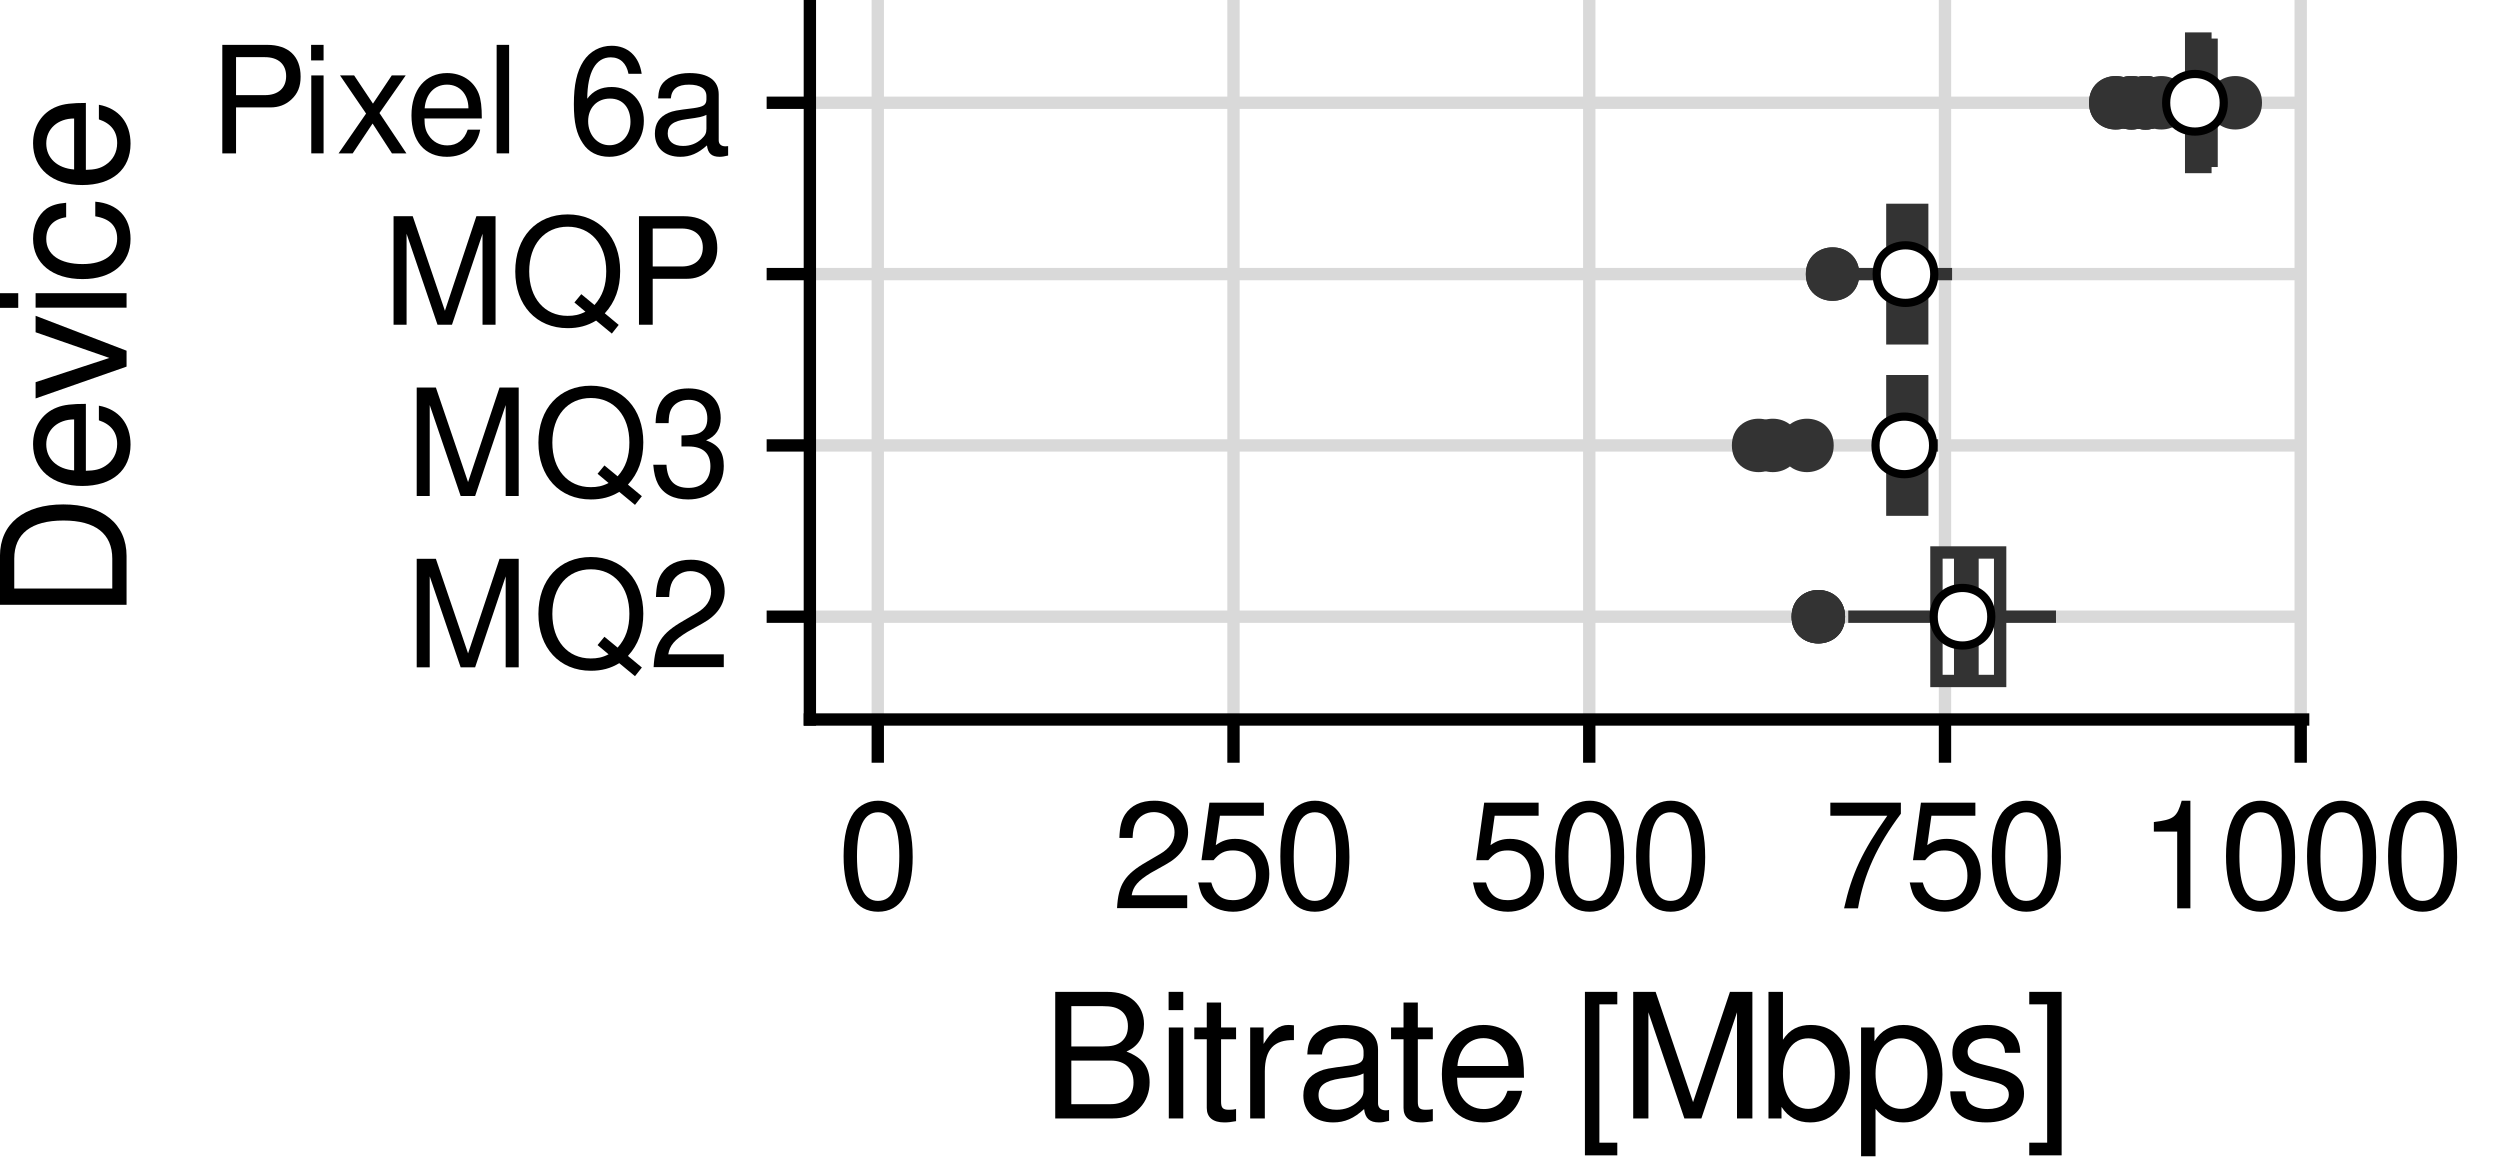 <?xml version="1.0" encoding="UTF-8"?>
<svg xmlns="http://www.w3.org/2000/svg" xmlns:xlink="http://www.w3.org/1999/xlink" width="216pt" height="100pt" viewBox="0 0 216 100" version="1.1">
<defs>
<g>
<symbol overflow="visible" id="glyph0-0">
<path style="stroke:none;" d=""/>
</symbol>
<symbol overflow="visible" id="glyph0-1">
<path style="stroke:none;" d="M 6.016 0 L 8.656 -7.859 L 8.656 0 L 9.781 0 L 9.781 -9.375 L 8.125 -9.375 L 5.406 -1.203 L 2.625 -9.375 L 0.969 -9.375 L 0.969 0 L 2.094 0 L 2.094 -7.859 L 4.766 0 Z M 6.016 0 "/>
</symbol>
<symbol overflow="visible" id="glyph0-2">
<path style="stroke:none;" d="M 9.422 0.016 L 8.219 -0.984 C 9.109 -1.953 9.547 -3.156 9.547 -4.641 C 9.547 -7.562 7.719 -9.531 5.016 -9.531 C 2.297 -9.531 0.484 -7.562 0.484 -4.609 C 0.484 -1.688 2.297 0.297 5.016 0.297 C 5.953 0.297 6.719 0.094 7.469 -0.359 L 8.828 0.766 Z M 6.188 -2.641 L 5.594 -1.922 L 6.547 -1.125 C 6 -0.844 5.562 -0.766 5 -0.766 C 3.016 -0.766 1.688 -2.297 1.688 -4.609 C 1.688 -6.938 3.016 -8.469 5.016 -8.469 C 7.016 -8.469 8.344 -6.938 8.344 -4.625 C 8.344 -3.406 8.031 -2.484 7.328 -1.703 Z M 6.188 -2.641 "/>
</symbol>
<symbol overflow="visible" id="glyph0-3">
<path style="stroke:none;" d="M 6.5 -1.125 L 1.703 -1.125 C 1.828 -1.891 2.234 -2.375 3.359 -3.062 L 4.641 -3.781 C 5.922 -4.484 6.578 -5.438 6.578 -6.578 C 6.578 -7.359 6.266 -8.078 5.719 -8.578 C 5.188 -9.062 4.516 -9.297 3.656 -9.297 C 2.5 -9.297 1.641 -8.891 1.125 -8.094 C 0.812 -7.594 0.672 -7.016 0.641 -6.078 L 1.781 -6.078 C 1.812 -6.719 1.891 -7.078 2.047 -7.391 C 2.344 -7.953 2.938 -8.312 3.609 -8.312 C 4.641 -8.312 5.406 -7.562 5.406 -6.562 C 5.406 -5.812 4.984 -5.172 4.172 -4.703 L 3 -4.016 C 1.094 -2.922 0.547 -2.047 0.438 -0.016 L 6.5 -0.016 Z M 6.5 -1.125 "/>
</symbol>
<symbol overflow="visible" id="glyph0-4">
<path style="stroke:none;" d="M 2.844 -4.281 L 3.453 -4.281 C 4.688 -4.281 5.344 -3.703 5.344 -2.578 C 5.344 -1.422 4.641 -0.703 3.469 -0.703 C 2.219 -0.703 1.625 -1.344 1.547 -2.703 L 0.406 -2.703 C 0.469 -1.953 0.594 -1.469 0.812 -1.047 C 1.281 -0.156 2.172 0.297 3.422 0.297 C 5.297 0.297 6.5 -0.828 6.5 -2.594 C 6.5 -3.781 6.062 -4.422 4.969 -4.812 C 5.812 -5.156 6.234 -5.797 6.234 -6.734 C 6.234 -8.328 5.188 -9.297 3.453 -9.297 C 1.625 -9.297 0.641 -8.266 0.609 -6.297 L 1.734 -6.297 C 1.75 -6.859 1.797 -7.188 1.938 -7.469 C 2.203 -8 2.766 -8.312 3.469 -8.312 C 4.469 -8.312 5.078 -7.703 5.078 -6.703 C 5.078 -6.047 4.844 -5.641 4.344 -5.422 C 4.031 -5.297 3.625 -5.25 2.844 -5.234 Z M 2.844 -4.281 "/>
</symbol>
<symbol overflow="visible" id="glyph0-5">
<path style="stroke:none;" d="M 2.359 -3.969 L 5.312 -3.969 C 6.047 -3.969 6.625 -4.188 7.125 -4.641 C 7.688 -5.156 7.938 -5.766 7.938 -6.625 C 7.938 -8.391 6.891 -9.375 5.047 -9.375 L 1.172 -9.375 L 1.172 0 L 2.359 0 Z M 2.359 -5.031 L 2.359 -8.312 L 4.859 -8.312 C 6 -8.312 6.688 -7.703 6.688 -6.672 C 6.688 -5.641 6 -5.031 4.859 -5.031 Z M 2.359 -5.031 "/>
</symbol>
<symbol overflow="visible" id="glyph0-6">
<path style="stroke:none;" d="M 1.922 -6.734 L 0.859 -6.734 L 0.859 0 L 1.922 0 Z M 1.922 -9.375 L 0.844 -9.375 L 0.844 -8.031 L 1.922 -8.031 Z M 1.922 -9.375 "/>
</symbol>
<symbol overflow="visible" id="glyph0-7">
<path style="stroke:none;" d="M 3.75 -3.484 L 6.016 -6.734 L 4.812 -6.734 L 3.188 -4.297 L 1.562 -6.734 L 0.344 -6.734 L 2.594 -3.438 L 0.219 0 L 1.438 0 L 3.156 -2.578 L 4.828 0 L 6.078 0 Z M 3.75 -3.484 "/>
</symbol>
<symbol overflow="visible" id="glyph0-8">
<path style="stroke:none;" d="M 6.594 -3.016 C 6.594 -4.031 6.516 -4.656 6.328 -5.156 C 5.891 -6.266 4.859 -6.938 3.594 -6.938 C 1.719 -6.938 0.516 -5.5 0.516 -3.281 C 0.516 -1.047 1.672 0.297 3.578 0.297 C 5.125 0.297 6.188 -0.578 6.453 -2.047 L 5.375 -2.047 C 5.078 -1.156 4.469 -0.688 3.609 -0.688 C 2.938 -0.688 2.359 -1 2 -1.562 C 1.734 -1.953 1.641 -2.344 1.641 -3.016 Z M 1.656 -3.891 C 1.75 -5.125 2.5 -5.938 3.594 -5.938 C 4.688 -5.938 5.438 -5.094 5.438 -3.891 Z M 1.656 -3.891 "/>
</symbol>
<symbol overflow="visible" id="glyph0-9">
<path style="stroke:none;" d="M 1.953 -9.375 L 0.875 -9.375 L 0.875 0 L 1.953 0 Z M 1.953 -9.375 "/>
</symbol>
<symbol overflow="visible" id="glyph0-10">
<path style="stroke:none;" d=""/>
</symbol>
<symbol overflow="visible" id="glyph0-11">
<path style="stroke:none;" d="M 6.406 -6.875 C 6.188 -8.391 5.203 -9.297 3.812 -9.297 C 2.812 -9.297 1.922 -8.812 1.375 -7.969 C 0.797 -7.062 0.547 -5.922 0.547 -4.25 C 0.547 -2.672 0.766 -1.688 1.328 -0.859 C 1.812 -0.109 2.609 0.297 3.609 0.297 C 5.344 0.297 6.594 -1 6.594 -2.812 C 6.594 -4.531 5.438 -5.734 3.812 -5.734 C 2.906 -5.734 2.203 -5.406 1.703 -4.719 C 1.719 -7.016 2.438 -8.297 3.734 -8.297 C 4.547 -8.297 5.094 -7.781 5.266 -6.875 Z M 3.672 -4.734 C 4.766 -4.734 5.438 -3.953 5.438 -2.719 C 5.438 -1.562 4.672 -0.703 3.625 -0.703 C 2.578 -0.703 1.781 -1.594 1.781 -2.781 C 1.781 -3.938 2.547 -4.734 3.672 -4.734 Z M 3.672 -4.734 "/>
</symbol>
<symbol overflow="visible" id="glyph0-12">
<path style="stroke:none;" d="M 6.875 -0.625 C 6.766 -0.609 6.719 -0.609 6.641 -0.609 C 6.281 -0.609 6.062 -0.797 6.062 -1.125 L 6.062 -5.094 C 6.062 -6.281 5.188 -6.938 3.531 -6.938 C 2.547 -6.938 1.766 -6.641 1.297 -6.141 C 0.984 -5.797 0.859 -5.406 0.828 -4.75 L 1.922 -4.75 C 2 -5.562 2.5 -5.938 3.5 -5.938 C 4.469 -5.938 5 -5.578 5 -4.938 L 5 -4.656 C 4.984 -4.188 4.766 -4.031 3.891 -3.906 C 2.359 -3.719 2.141 -3.672 1.719 -3.5 C 0.938 -3.156 0.547 -2.578 0.547 -1.703 C 0.547 -0.469 1.391 0.297 2.75 0.297 C 3.594 0.297 4.281 0 5.047 -0.688 C 5.125 0 5.453 0.297 6.141 0.297 C 6.375 0.297 6.516 0.266 6.875 0.188 Z M 5 -2.125 C 5 -1.766 4.906 -1.547 4.578 -1.25 C 4.141 -0.844 3.609 -0.641 2.984 -0.641 C 2.141 -0.641 1.656 -1.047 1.656 -1.719 C 1.656 -2.438 2.125 -2.797 3.281 -2.953 C 4.422 -3.109 4.641 -3.156 5 -3.328 Z M 5 -2.125 "/>
</symbol>
<symbol overflow="visible" id="glyph0-13">
<path style="stroke:none;" d="M 3.531 -9.297 C 2.688 -9.297 1.922 -8.906 1.438 -8.281 C 0.844 -7.453 0.547 -6.219 0.547 -4.5 C 0.547 -1.359 1.578 0.297 3.531 0.297 C 5.469 0.297 6.516 -1.359 6.516 -4.422 C 6.516 -6.219 6.234 -7.438 5.625 -8.281 C 5.156 -8.922 4.391 -9.297 3.531 -9.297 Z M 3.531 -8.297 C 4.766 -8.297 5.359 -7.047 5.359 -4.531 C 5.359 -1.875 4.766 -0.641 3.516 -0.641 C 2.312 -0.641 1.703 -1.922 1.703 -4.484 C 1.703 -7.047 2.312 -8.297 3.531 -8.297 Z M 3.531 -8.297 "/>
</symbol>
<symbol overflow="visible" id="glyph0-14">
<path style="stroke:none;" d="M 6.125 -9.125 L 1.422 -9.125 L 0.734 -4.156 L 1.781 -4.156 C 2.297 -4.781 2.734 -5 3.453 -5 C 4.688 -5 5.438 -4.172 5.438 -2.812 C 5.438 -1.5 4.688 -0.703 3.453 -0.703 C 2.453 -0.703 1.859 -1.203 1.578 -2.234 L 0.453 -2.234 C 0.609 -1.484 0.734 -1.125 1 -0.797 C 1.516 -0.109 2.438 0.297 3.469 0.297 C 5.312 0.297 6.594 -1.047 6.594 -2.969 C 6.594 -4.766 5.406 -6 3.656 -6 C 3.016 -6 2.5 -5.844 1.969 -5.453 L 2.328 -8 L 6.125 -8 Z M 6.125 -9.125 "/>
</symbol>
<symbol overflow="visible" id="glyph0-15">
<path style="stroke:none;" d="M 6.688 -9.125 L 0.594 -9.125 L 0.594 -8 L 5.516 -8 C 3.344 -4.906 2.453 -3 1.781 0 L 2.984 0 C 3.484 -2.922 4.625 -5.422 6.688 -8.172 Z M 6.688 -9.125 "/>
</symbol>
<symbol overflow="visible" id="glyph0-16">
<path style="stroke:none;" d="M 3.328 -6.625 L 3.328 0 L 4.469 0 L 4.469 -9.297 L 3.719 -9.297 C 3.312 -7.875 3.062 -7.672 1.312 -7.453 L 1.312 -6.625 Z M 3.328 -6.625 "/>
</symbol>
<symbol overflow="visible" id="glyph1-0">
<path style="stroke:none;" d=""/>
</symbol>
<symbol overflow="visible" id="glyph1-1">
<path style="stroke:none;" d="M 1.188 0 L 6.125 0 C 7.156 0 7.922 -0.281 8.5 -0.922 C 9.047 -1.484 9.344 -2.266 9.344 -3.125 C 9.344 -4.438 8.75 -5.234 7.344 -5.781 C 8.359 -6.234 8.859 -7.031 8.859 -8.156 C 8.859 -8.969 8.562 -9.656 8 -10.172 C 7.406 -10.688 6.672 -10.938 5.625 -10.938 L 1.188 -10.938 Z M 2.578 -6.219 L 2.578 -9.703 L 5.281 -9.703 C 6.062 -9.703 6.5 -9.594 6.875 -9.312 C 7.266 -9.016 7.469 -8.562 7.469 -7.969 C 7.469 -7.359 7.266 -6.922 6.875 -6.609 C 6.5 -6.328 6.062 -6.219 5.281 -6.219 Z M 2.578 -1.234 L 2.578 -5 L 5.984 -5 C 7.219 -5 7.953 -4.297 7.953 -3.109 C 7.953 -1.938 7.219 -1.234 5.984 -1.234 Z M 2.578 -1.234 "/>
</symbol>
<symbol overflow="visible" id="glyph1-2">
<path style="stroke:none;" d="M 2.25 -7.859 L 1 -7.859 L 1 0 L 2.25 0 Z M 2.25 -10.938 L 0.984 -10.938 L 0.984 -9.359 L 2.25 -9.359 Z M 2.25 -10.938 "/>
</symbol>
<symbol overflow="visible" id="glyph1-3">
<path style="stroke:none;" d="M 3.812 -7.859 L 2.516 -7.859 L 2.516 -10.016 L 1.281 -10.016 L 1.281 -7.859 L 0.203 -7.859 L 0.203 -6.844 L 1.281 -6.844 L 1.281 -0.906 C 1.281 -0.094 1.812 0.344 2.797 0.344 C 3.125 0.344 3.391 0.312 3.812 0.234 L 3.812 -0.812 C 3.625 -0.766 3.469 -0.75 3.203 -0.75 C 2.672 -0.75 2.516 -0.906 2.516 -1.453 L 2.516 -6.844 L 3.812 -6.844 Z M 3.812 -7.859 "/>
</symbol>
<symbol overflow="visible" id="glyph1-4">
<path style="stroke:none;" d="M 1.031 -7.859 L 1.031 0 L 2.297 0 L 2.297 -4.078 C 2.312 -5.969 3.094 -6.812 4.812 -6.766 L 4.812 -8.047 C 4.609 -8.062 4.484 -8.078 4.328 -8.078 C 3.531 -8.078 2.906 -7.609 2.188 -6.438 L 2.188 -7.859 Z M 1.031 -7.859 "/>
</symbol>
<symbol overflow="visible" id="glyph1-5">
<path style="stroke:none;" d="M 8.031 -0.734 C 7.891 -0.703 7.828 -0.703 7.75 -0.703 C 7.312 -0.703 7.078 -0.938 7.078 -1.312 L 7.078 -5.938 C 7.078 -7.328 6.062 -8.078 4.125 -8.078 C 2.969 -8.078 2.062 -7.75 1.516 -7.172 C 1.156 -6.766 1 -6.312 0.969 -5.531 L 2.234 -5.531 C 2.344 -6.5 2.906 -6.938 4.078 -6.938 C 5.219 -6.938 5.828 -6.516 5.828 -5.766 L 5.828 -5.438 C 5.812 -4.891 5.547 -4.688 4.531 -4.562 C 2.766 -4.328 2.484 -4.281 2.016 -4.078 C 1.094 -3.688 0.625 -3 0.625 -1.984 C 0.625 -0.562 1.625 0.344 3.203 0.344 C 4.203 0.344 5 0 5.875 -0.812 C 5.969 0 6.359 0.344 7.172 0.344 C 7.438 0.344 7.609 0.312 8.031 0.203 Z M 5.828 -2.469 C 5.828 -2.062 5.719 -1.797 5.344 -1.453 C 4.828 -0.984 4.219 -0.75 3.484 -0.75 C 2.5 -0.75 1.938 -1.219 1.938 -2.016 C 1.938 -2.828 2.469 -3.25 3.828 -3.453 C 5.156 -3.625 5.422 -3.688 5.828 -3.891 Z M 5.828 -2.469 "/>
</symbol>
<symbol overflow="visible" id="glyph1-6">
<path style="stroke:none;" d="M 7.688 -3.516 C 7.688 -4.703 7.609 -5.438 7.375 -6.016 C 6.875 -7.312 5.672 -8.078 4.203 -8.078 C 2.016 -8.078 0.594 -6.422 0.594 -3.828 C 0.594 -1.234 1.953 0.344 4.172 0.344 C 5.969 0.344 7.219 -0.672 7.531 -2.391 L 6.266 -2.391 C 5.922 -1.344 5.219 -0.812 4.219 -0.812 C 3.422 -0.812 2.75 -1.172 2.328 -1.828 C 2.031 -2.281 1.922 -2.734 1.906 -3.516 Z M 1.938 -4.531 C 2.047 -5.984 2.922 -6.938 4.188 -6.938 C 5.453 -6.938 6.344 -5.938 6.344 -4.531 Z M 1.938 -4.531 "/>
</symbol>
<symbol overflow="visible" id="glyph1-7">
<path style="stroke:none;" d=""/>
</symbol>
<symbol overflow="visible" id="glyph1-8">
<path style="stroke:none;" d="M 3.75 -10.938 L 0.953 -10.938 L 0.953 3.188 L 3.75 3.188 L 3.75 2.094 L 2.203 2.094 L 2.203 -9.859 L 3.75 -9.859 Z M 3.75 -10.938 "/>
</symbol>
<symbol overflow="visible" id="glyph1-9">
<path style="stroke:none;" d="M 7.016 0 L 10.094 -9.172 L 10.094 0 L 11.422 0 L 11.422 -10.938 L 9.484 -10.938 L 6.297 -1.406 L 3.062 -10.938 L 1.125 -10.938 L 1.125 0 L 2.438 0 L 2.438 -9.172 L 5.547 0 Z M 7.016 0 "/>
</symbol>
<symbol overflow="visible" id="glyph1-10">
<path style="stroke:none;" d="M 0.812 -10.938 L 0.812 0 L 1.938 0 L 1.938 -1 C 2.531 -0.094 3.328 0.344 4.422 0.344 C 6.5 0.344 7.844 -1.344 7.844 -3.953 C 7.844 -6.516 6.562 -8.078 4.484 -8.078 C 3.406 -8.078 2.641 -7.688 2.062 -6.797 L 2.062 -10.938 Z M 4.25 -6.922 C 5.641 -6.922 6.547 -5.703 6.547 -3.828 C 6.547 -2.047 5.609 -0.828 4.25 -0.828 C 2.906 -0.828 2.062 -2.031 2.062 -3.875 C 2.062 -5.719 2.906 -6.922 4.25 -6.922 Z M 4.25 -6.922 "/>
</symbol>
<symbol overflow="visible" id="glyph1-11">
<path style="stroke:none;" d="M 0.812 3.266 L 2.062 3.266 L 2.062 -0.828 C 2.734 -0.016 3.469 0.344 4.484 0.344 C 6.531 0.344 7.844 -1.297 7.844 -3.797 C 7.844 -6.438 6.562 -8.078 4.469 -8.078 C 3.406 -8.078 2.547 -7.609 1.969 -6.672 L 1.969 -7.859 L 0.812 -7.859 Z M 4.266 -6.922 C 5.641 -6.922 6.547 -5.703 6.547 -3.828 C 6.547 -2.047 5.625 -0.828 4.266 -0.828 C 2.922 -0.828 2.062 -2.031 2.062 -3.875 C 2.062 -5.719 2.922 -6.922 4.266 -6.922 Z M 4.266 -6.922 "/>
</symbol>
<symbol overflow="visible" id="glyph1-12">
<path style="stroke:none;" d="M 6.562 -5.672 C 6.562 -7.219 5.531 -8.078 3.719 -8.078 C 1.891 -8.078 0.703 -7.141 0.703 -5.688 C 0.703 -4.453 1.328 -3.875 3.188 -3.422 L 4.359 -3.141 C 5.234 -2.922 5.578 -2.609 5.578 -2.062 C 5.578 -1.312 4.844 -0.812 3.75 -0.812 C 3.078 -0.812 2.5 -1 2.188 -1.328 C 2 -1.562 1.906 -1.781 1.828 -2.344 L 0.516 -2.344 C 0.562 -0.531 1.594 0.344 3.641 0.344 C 5.625 0.344 6.891 -0.625 6.891 -2.141 C 6.891 -3.312 6.219 -3.953 4.672 -4.328 L 3.469 -4.625 C 2.438 -4.859 2.016 -5.188 2.016 -5.75 C 2.016 -6.484 2.656 -6.938 3.672 -6.938 C 4.688 -6.938 5.219 -6.5 5.25 -5.672 Z M 6.562 -5.672 "/>
</symbol>
<symbol overflow="visible" id="glyph1-13">
<path style="stroke:none;" d="M 0.344 3.188 L 3.141 3.188 L 3.141 -10.938 L 0.344 -10.938 L 0.344 -9.859 L 1.891 -9.859 L 1.891 2.094 L 0.344 2.094 Z M 0.344 3.188 "/>
</symbol>
<symbol overflow="visible" id="glyph2-0">
<path style="stroke:none;" d=""/>
</symbol>
<symbol overflow="visible" id="glyph2-1">
<path style="stroke:none;" d="M 0 -1.328 L 0 -5.547 C 0 -8.312 -2.062 -10 -5.469 -10 C -8.859 -10 -10.938 -8.328 -10.938 -5.547 L -10.938 -1.328 Z M -1.234 -2.734 L -9.703 -2.734 L -9.703 -5.312 C -9.703 -7.469 -8.25 -8.609 -5.453 -8.609 C -2.688 -8.609 -1.234 -7.469 -1.234 -5.312 Z M -1.234 -2.734 "/>
</symbol>
<symbol overflow="visible" id="glyph2-2">
<path style="stroke:none;" d="M -3.516 -7.688 C -4.703 -7.688 -5.438 -7.609 -6.016 -7.375 C -7.312 -6.875 -8.078 -5.672 -8.078 -4.203 C -8.078 -2.016 -6.422 -0.594 -3.828 -0.594 C -1.234 -0.594 0.344 -1.953 0.344 -4.172 C 0.344 -5.969 -0.672 -7.219 -2.391 -7.531 L -2.391 -6.266 C -1.344 -5.922 -0.812 -5.219 -0.812 -4.219 C -0.812 -3.422 -1.172 -2.75 -1.828 -2.328 C -2.281 -2.031 -2.734 -1.922 -3.516 -1.906 Z M -4.531 -1.938 C -5.984 -2.047 -6.938 -2.922 -6.938 -4.188 C -6.938 -5.453 -5.938 -6.344 -4.531 -6.344 Z M -4.531 -1.938 "/>
</symbol>
<symbol overflow="visible" id="glyph2-3">
<path style="stroke:none;" d="M 0 -4.281 L -7.859 -7.297 L -7.859 -5.875 L -1.484 -3.656 L -7.859 -1.562 L -7.859 -0.156 L 0 -2.906 Z M 0 -4.281 "/>
</symbol>
<symbol overflow="visible" id="glyph2-4">
<path style="stroke:none;" d="M -7.859 -2.25 L -7.859 -1 L 0 -1 L 0 -2.25 Z M -10.938 -2.25 L -10.938 -0.984 L -9.359 -0.984 L -9.359 -2.25 Z M -10.938 -2.25 "/>
</symbol>
<symbol overflow="visible" id="glyph2-5">
<path style="stroke:none;" d="M -5.219 -7.062 C -5.984 -7 -6.484 -6.844 -6.922 -6.547 C -7.656 -6 -8.078 -5.062 -8.078 -3.953 C -8.078 -1.828 -6.406 -0.469 -3.797 -0.469 C -1.266 -0.469 0.344 -1.812 0.344 -3.938 C 0.344 -5.812 -0.781 -7 -2.703 -7.156 L -2.703 -5.891 C -1.438 -5.688 -0.812 -5.047 -0.812 -3.969 C -0.812 -2.594 -1.938 -1.766 -3.797 -1.766 C -5.766 -1.766 -6.938 -2.578 -6.938 -3.938 C -6.938 -5 -6.312 -5.656 -5.219 -5.812 Z M -5.219 -7.062 "/>
</symbol>
</g>
</defs>
<g id="surface172">
<rect x="0" y="0" width="216" height="100" style="fill:rgb(100%,100%,100%);fill-opacity:1;stroke:none;"/>
<path style="fill:none;stroke-width:1.067;stroke-linecap:butt;stroke-linejoin:round;stroke:rgb(85.098%,85.098%,85.098%);stroke-opacity:1;stroke-miterlimit:10;" d="M 69.973 53.285 L 198.992 53.285 "/>
<path style="fill:none;stroke-width:1.067;stroke-linecap:butt;stroke-linejoin:round;stroke:rgb(85.098%,85.098%,85.098%);stroke-opacity:1;stroke-miterlimit:10;" d="M 69.973 38.484 L 198.992 38.484 "/>
<path style="fill:none;stroke-width:1.067;stroke-linecap:butt;stroke-linejoin:round;stroke:rgb(85.098%,85.098%,85.098%);stroke-opacity:1;stroke-miterlimit:10;" d="M 69.973 23.684 L 198.992 23.684 "/>
<path style="fill:none;stroke-width:1.067;stroke-linecap:butt;stroke-linejoin:round;stroke:rgb(85.098%,85.098%,85.098%);stroke-opacity:1;stroke-miterlimit:10;" d="M 69.973 8.879 L 198.992 8.879 "/>
<path style="fill:none;stroke-width:1.067;stroke-linecap:butt;stroke-linejoin:round;stroke:rgb(85.098%,85.098%,85.098%);stroke-opacity:1;stroke-miterlimit:10;" d="M 75.84 62.164 L 75.84 0 "/>
<path style="fill:none;stroke-width:1.067;stroke-linecap:butt;stroke-linejoin:round;stroke:rgb(85.098%,85.098%,85.098%);stroke-opacity:1;stroke-miterlimit:10;" d="M 106.574 62.164 L 106.574 0 "/>
<path style="fill:none;stroke-width:1.067;stroke-linecap:butt;stroke-linejoin:round;stroke:rgb(85.098%,85.098%,85.098%);stroke-opacity:1;stroke-miterlimit:10;" d="M 137.312 62.164 L 137.312 0 "/>
<path style="fill:none;stroke-width:1.067;stroke-linecap:butt;stroke-linejoin:round;stroke:rgb(85.098%,85.098%,85.098%);stroke-opacity:1;stroke-miterlimit:10;" d="M 168.047 62.164 L 168.047 0 "/>
<path style="fill:none;stroke-width:1.067;stroke-linecap:butt;stroke-linejoin:round;stroke:rgb(85.098%,85.098%,85.098%);stroke-opacity:1;stroke-miterlimit:10;" d="M 198.781 62.164 L 198.781 0 "/>
<path style="fill-rule:nonzero;fill:rgb(20%,20%,20%);fill-opacity:1;stroke-width:0.709;stroke-linecap:round;stroke-linejoin:round;stroke:rgb(20%,20%,20%);stroke-opacity:1;stroke-miterlimit:10;" d="M 159.059 53.285 C 159.059 55.891 155.148 55.891 155.148 53.285 C 155.148 50.68 159.059 50.68 159.059 53.285 "/>
<path style="fill-rule:nonzero;fill:rgb(20%,20%,20%);fill-opacity:1;stroke-width:0.709;stroke-linecap:round;stroke-linejoin:round;stroke:rgb(20%,20%,20%);stroke-opacity:1;stroke-miterlimit:10;" d="M 159.059 53.285 C 159.059 55.891 155.148 55.891 155.148 53.285 C 155.148 50.68 159.059 50.68 159.059 53.285 "/>
<path style="fill-rule:nonzero;fill:rgb(20%,20%,20%);fill-opacity:1;stroke-width:0.709;stroke-linecap:round;stroke-linejoin:round;stroke:rgb(20%,20%,20%);stroke-opacity:1;stroke-miterlimit:10;" d="M 159.059 53.285 C 159.059 55.891 155.148 55.891 155.148 53.285 C 155.148 50.68 159.059 50.68 159.059 53.285 "/>
<path style="fill:none;stroke-width:1.067;stroke-linecap:butt;stroke-linejoin:round;stroke:rgb(20%,20%,20%);stroke-opacity:1;stroke-miterlimit:10;" d="M 172.812 53.285 L 177.637 53.285 "/>
<path style="fill:none;stroke-width:1.067;stroke-linecap:butt;stroke-linejoin:round;stroke:rgb(20%,20%,20%);stroke-opacity:1;stroke-miterlimit:10;" d="M 167.309 53.285 L 159.688 53.285 "/>
<path style="fill-rule:nonzero;fill:rgb(100%,100%,100%);fill-opacity:1;stroke-width:1.067;stroke-linecap:butt;stroke-linejoin:miter;stroke:rgb(20%,20%,20%);stroke-opacity:1;stroke-miterlimit:10;" d="M 172.812 58.836 L 167.309 58.836 L 167.309 47.734 L 172.812 47.734 Z M 172.812 58.836 "/>
<path style="fill:none;stroke-width:2.134;stroke-linecap:butt;stroke-linejoin:miter;stroke:rgb(20%,20%,20%);stroke-opacity:1;stroke-miterlimit:10;" d="M 169.891 58.836 L 169.891 47.734 "/>
<path style="fill-rule:nonzero;fill:rgb(20%,20%,20%);fill-opacity:1;stroke-width:0.709;stroke-linecap:round;stroke-linejoin:round;stroke:rgb(20%,20%,20%);stroke-opacity:1;stroke-miterlimit:10;" d="M 158.078 38.484 C 158.078 41.09 154.168 41.09 154.168 38.484 C 154.168 35.879 158.078 35.879 158.078 38.484 "/>
<path style="fill-rule:nonzero;fill:rgb(20%,20%,20%);fill-opacity:1;stroke-width:0.709;stroke-linecap:round;stroke-linejoin:round;stroke:rgb(20%,20%,20%);stroke-opacity:1;stroke-miterlimit:10;" d="M 155.125 38.484 C 155.125 41.09 151.215 41.09 151.215 38.484 C 151.215 35.879 155.125 35.879 155.125 38.484 "/>
<path style="fill-rule:nonzero;fill:rgb(20%,20%,20%);fill-opacity:1;stroke-width:0.709;stroke-linecap:round;stroke-linejoin:round;stroke:rgb(20%,20%,20%);stroke-opacity:1;stroke-miterlimit:10;" d="M 153.895 38.484 C 153.895 41.09 149.988 41.09 149.988 38.484 C 149.988 35.879 153.895 35.879 153.895 38.484 "/>
<path style="fill:none;stroke-width:1.067;stroke-linecap:butt;stroke-linejoin:round;stroke:rgb(20%,20%,20%);stroke-opacity:1;stroke-miterlimit:10;" d="M 166.078 38.484 L 167.434 38.484 "/>
<path style="fill:none;stroke-width:1.067;stroke-linecap:butt;stroke-linejoin:round;stroke:rgb(20%,20%,20%);stroke-opacity:1;stroke-miterlimit:10;" d="M 163.5 38.484 L 162.27 38.484 "/>
<path style="fill-rule:nonzero;fill:rgb(100%,100%,100%);fill-opacity:1;stroke-width:1.067;stroke-linecap:butt;stroke-linejoin:miter;stroke:rgb(20%,20%,20%);stroke-opacity:1;stroke-miterlimit:10;" d="M 166.078 44.035 L 163.5 44.035 L 163.5 32.934 L 166.078 32.934 Z M 166.078 44.035 "/>
<path style="fill:none;stroke-width:2.134;stroke-linecap:butt;stroke-linejoin:miter;stroke:rgb(20%,20%,20%);stroke-opacity:1;stroke-miterlimit:10;" d="M 164.852 44.035 L 164.852 32.934 "/>
<path style="fill-rule:nonzero;fill:rgb(20%,20%,20%);fill-opacity:1;stroke-width:0.709;stroke-linecap:round;stroke-linejoin:round;stroke:rgb(20%,20%,20%);stroke-opacity:1;stroke-miterlimit:10;" d="M 160.289 23.684 C 160.289 26.289 156.379 26.289 156.379 23.684 C 156.379 21.074 160.289 21.074 160.289 23.684 "/>
<path style="fill-rule:nonzero;fill:rgb(20%,20%,20%);fill-opacity:1;stroke-width:0.709;stroke-linecap:round;stroke-linejoin:round;stroke:rgb(20%,20%,20%);stroke-opacity:1;stroke-miterlimit:10;" d="M 160.289 23.684 C 160.289 26.289 156.379 26.289 156.379 23.684 C 156.379 21.074 160.289 21.074 160.289 23.684 "/>
<path style="fill:none;stroke-width:1.067;stroke-linecap:butt;stroke-linejoin:round;stroke:rgb(20%,20%,20%);stroke-opacity:1;stroke-miterlimit:10;" d="M 166.078 23.684 L 168.66 23.684 "/>
<path style="fill:none;stroke-width:1.067;stroke-linecap:butt;stroke-linejoin:round;stroke:rgb(20%,20%,20%);stroke-opacity:1;stroke-miterlimit:10;" d="M 163.5 23.684 L 159.688 23.684 "/>
<path style="fill-rule:nonzero;fill:rgb(100%,100%,100%);fill-opacity:1;stroke-width:1.067;stroke-linecap:butt;stroke-linejoin:miter;stroke:rgb(20%,20%,20%);stroke-opacity:1;stroke-miterlimit:10;" d="M 166.078 29.234 L 163.5 29.234 L 163.5 18.133 L 166.078 18.133 Z M 166.078 29.234 "/>
<path style="fill:none;stroke-width:2.134;stroke-linecap:butt;stroke-linejoin:miter;stroke:rgb(20%,20%,20%);stroke-opacity:1;stroke-miterlimit:10;" d="M 164.852 29.234 L 164.852 18.133 "/>
<path style="fill-rule:nonzero;fill:rgb(20%,20%,20%);fill-opacity:1;stroke-width:0.709;stroke-linecap:round;stroke-linejoin:round;stroke:rgb(20%,20%,20%);stroke-opacity:1;stroke-miterlimit:10;" d="M 186.109 8.879 C 186.109 11.488 182.199 11.488 182.199 8.879 C 182.199 6.273 186.109 6.273 186.109 8.879 "/>
<path style="fill-rule:nonzero;fill:rgb(20%,20%,20%);fill-opacity:1;stroke-width:0.709;stroke-linecap:round;stroke-linejoin:round;stroke:rgb(20%,20%,20%);stroke-opacity:1;stroke-miterlimit:10;" d="M 187.336 8.879 C 187.336 11.488 183.426 11.488 183.426 8.879 C 183.426 6.273 187.336 6.273 187.336 8.879 "/>
<path style="fill-rule:nonzero;fill:rgb(20%,20%,20%);fill-opacity:1;stroke-width:0.709;stroke-linecap:round;stroke-linejoin:round;stroke:rgb(20%,20%,20%);stroke-opacity:1;stroke-miterlimit:10;" d="M 187.336 8.879 C 187.336 11.488 183.426 11.488 183.426 8.879 C 183.426 6.273 187.336 6.273 187.336 8.879 "/>
<path style="fill-rule:nonzero;fill:rgb(20%,20%,20%);fill-opacity:1;stroke-width:0.709;stroke-linecap:round;stroke-linejoin:round;stroke:rgb(20%,20%,20%);stroke-opacity:1;stroke-miterlimit:10;" d="M 187.336 8.879 C 187.336 11.488 183.426 11.488 183.426 8.879 C 183.426 6.273 187.336 6.273 187.336 8.879 "/>
<path style="fill-rule:nonzero;fill:rgb(20%,20%,20%);fill-opacity:1;stroke-width:0.709;stroke-linecap:round;stroke-linejoin:round;stroke:rgb(20%,20%,20%);stroke-opacity:1;stroke-miterlimit:10;" d="M 187.336 8.879 C 187.336 11.488 183.426 11.488 183.426 8.879 C 183.426 6.273 187.336 6.273 187.336 8.879 "/>
<path style="fill-rule:nonzero;fill:rgb(20%,20%,20%);fill-opacity:1;stroke-width:0.709;stroke-linecap:round;stroke-linejoin:round;stroke:rgb(20%,20%,20%);stroke-opacity:1;stroke-miterlimit:10;" d="M 188.688 8.879 C 188.688 11.488 184.781 11.488 184.781 8.879 C 184.781 6.273 188.688 6.273 188.688 8.879 "/>
<path style="fill-rule:nonzero;fill:rgb(20%,20%,20%);fill-opacity:1;stroke-width:0.709;stroke-linecap:round;stroke-linejoin:round;stroke:rgb(20%,20%,20%);stroke-opacity:1;stroke-miterlimit:10;" d="M 186.109 8.879 C 186.109 11.488 182.199 11.488 182.199 8.879 C 182.199 6.273 186.109 6.273 186.109 8.879 "/>
<path style="fill-rule:nonzero;fill:rgb(20%,20%,20%);fill-opacity:1;stroke-width:0.709;stroke-linecap:round;stroke-linejoin:round;stroke:rgb(20%,20%,20%);stroke-opacity:1;stroke-miterlimit:10;" d="M 195.082 8.879 C 195.082 11.488 191.172 11.488 191.172 8.879 C 191.172 6.273 195.082 6.273 195.082 8.879 "/>
<path style="fill-rule:nonzero;fill:rgb(20%,20%,20%);fill-opacity:1;stroke-width:0.709;stroke-linecap:round;stroke-linejoin:round;stroke:rgb(20%,20%,20%);stroke-opacity:1;stroke-miterlimit:10;" d="M 184.754 8.879 C 184.754 11.488 180.844 11.488 180.844 8.879 C 180.844 6.273 184.754 6.273 184.754 8.879 "/>
<path style="fill-rule:nonzero;fill:rgb(20%,20%,20%);fill-opacity:1;stroke-width:0.709;stroke-linecap:round;stroke-linejoin:round;stroke:rgb(20%,20%,20%);stroke-opacity:1;stroke-miterlimit:10;" d="M 184.754 8.879 C 184.754 11.488 180.844 11.488 180.844 8.879 C 180.844 6.273 184.754 6.273 184.754 8.879 "/>
<path style="fill-rule:nonzero;fill:rgb(20%,20%,20%);fill-opacity:1;stroke-width:0.709;stroke-linecap:round;stroke-linejoin:round;stroke:rgb(20%,20%,20%);stroke-opacity:1;stroke-miterlimit:10;" d="M 186.109 8.879 C 186.109 11.488 182.199 11.488 182.199 8.879 C 182.199 6.273 186.109 6.273 186.109 8.879 "/>
<path style="fill:none;stroke-width:1.067;stroke-linecap:butt;stroke-linejoin:round;stroke:rgb(20%,20%,20%);stroke-opacity:1;stroke-miterlimit:10;" d="M 190.547 8.879 L 191.898 8.879 "/>
<path style="fill:none;stroke-width:1.067;stroke-linecap:butt;stroke-linejoin:round;stroke:rgb(20%,20%,20%);stroke-opacity:1;stroke-miterlimit:10;" d="M 189.316 8.879 L 187.965 8.879 "/>
<path style="fill-rule:nonzero;fill:rgb(100%,100%,100%);fill-opacity:1;stroke-width:1.067;stroke-linecap:butt;stroke-linejoin:miter;stroke:rgb(20%,20%,20%);stroke-opacity:1;stroke-miterlimit:10;" d="M 190.547 14.43 L 189.316 14.43 L 189.316 3.332 L 190.547 3.332 Z M 190.547 14.43 "/>
<path style="fill:none;stroke-width:2.134;stroke-linecap:butt;stroke-linejoin:miter;stroke:rgb(20%,20%,20%);stroke-opacity:1;stroke-miterlimit:10;" d="M 190.547 14.43 L 190.547 3.332 "/>
<path style="fill-rule:nonzero;fill:rgb(100%,100%,100%);fill-opacity:1;stroke-width:0.709;stroke-linecap:round;stroke-linejoin:round;stroke:rgb(0%,0%,0%);stroke-opacity:1;stroke-miterlimit:10;" d="M 172.047 53.285 C 172.047 56.602 167.07 56.602 167.07 53.285 C 167.07 49.969 172.047 49.969 172.047 53.285 "/>
<path style="fill-rule:nonzero;fill:rgb(100%,100%,100%);fill-opacity:1;stroke-width:0.709;stroke-linecap:round;stroke-linejoin:round;stroke:rgb(0%,0%,0%);stroke-opacity:1;stroke-miterlimit:10;" d="M 167.02 38.484 C 167.02 41.801 162.043 41.801 162.043 38.484 C 162.043 35.164 167.02 35.164 167.02 38.484 "/>
<path style="fill-rule:nonzero;fill:rgb(100%,100%,100%);fill-opacity:1;stroke-width:0.709;stroke-linecap:round;stroke-linejoin:round;stroke:rgb(0%,0%,0%);stroke-opacity:1;stroke-miterlimit:10;" d="M 167.121 23.684 C 167.121 27 162.145 27 162.145 23.684 C 162.145 20.363 167.121 20.363 167.121 23.684 "/>
<path style="fill-rule:nonzero;fill:rgb(100%,100%,100%);fill-opacity:1;stroke-width:0.709;stroke-linecap:round;stroke-linejoin:round;stroke:rgb(0%,0%,0%);stroke-opacity:1;stroke-miterlimit:10;" d="M 192.133 8.879 C 192.133 12.199 187.156 12.199 187.156 8.879 C 187.156 5.562 192.133 5.562 192.133 8.879 "/>
<path style="fill:none;stroke-width:1.067;stroke-linecap:square;stroke-linejoin:round;stroke:rgb(0%,0%,0%);stroke-opacity:1;stroke-miterlimit:10;" d="M 69.973 62.164 L 69.973 0 "/>
<g style="fill:rgb(0%,0%,0%);fill-opacity:1;">
  <use xlink:href="#glyph0-1" x="35.035" y="57.657"/>
  <use xlink:href="#glyph0-2" x="46.035" y="57.657"/>
  <use xlink:href="#glyph0-3" x="56.035" y="57.657"/>
</g>
<g style="fill:rgb(0%,0%,0%);fill-opacity:1;">
  <use xlink:href="#glyph0-1" x="35.035" y="42.856"/>
  <use xlink:href="#glyph0-2" x="46.035" y="42.856"/>
  <use xlink:href="#glyph0-4" x="56.035" y="42.856"/>
</g>
<g style="fill:rgb(0%,0%,0%);fill-opacity:1;">
  <use xlink:href="#glyph0-1" x="33.035" y="28.056"/>
  <use xlink:href="#glyph0-2" x="44.035" y="28.056"/>
  <use xlink:href="#glyph0-5" x="54.035" y="28.056"/>
</g>
<g style="fill:rgb(0%,0%,0%);fill-opacity:1;">
  <use xlink:href="#glyph0-5" x="18.035" y="13.251"/>
  <use xlink:href="#glyph0-6" x="26.035" y="13.251"/>
  <use xlink:href="#glyph0-7" x="29.035" y="13.251"/>
  <use xlink:href="#glyph0-8" x="35.035" y="13.251"/>
  <use xlink:href="#glyph0-9" x="42.035" y="13.251"/>
  <use xlink:href="#glyph0-10" x="45.035" y="13.251"/>
  <use xlink:href="#glyph0-11" x="49.035" y="13.251"/>
  <use xlink:href="#glyph0-12" x="56.035" y="13.251"/>
</g>
<path style="fill:none;stroke-width:1.067;stroke-linecap:butt;stroke-linejoin:round;stroke:rgb(0%,0%,0%);stroke-opacity:1;stroke-miterlimit:10;" d="M 66.238 53.285 L 69.973 53.285 "/>
<path style="fill:none;stroke-width:1.067;stroke-linecap:butt;stroke-linejoin:round;stroke:rgb(0%,0%,0%);stroke-opacity:1;stroke-miterlimit:10;" d="M 66.238 38.484 L 69.973 38.484 "/>
<path style="fill:none;stroke-width:1.067;stroke-linecap:butt;stroke-linejoin:round;stroke:rgb(0%,0%,0%);stroke-opacity:1;stroke-miterlimit:10;" d="M 66.238 23.684 L 69.973 23.684 "/>
<path style="fill:none;stroke-width:1.067;stroke-linecap:butt;stroke-linejoin:round;stroke:rgb(0%,0%,0%);stroke-opacity:1;stroke-miterlimit:10;" d="M 66.238 8.879 L 69.973 8.879 "/>
<path style="fill:none;stroke-width:1.067;stroke-linecap:square;stroke-linejoin:round;stroke:rgb(0%,0%,0%);stroke-opacity:1;stroke-miterlimit:10;" d="M 69.973 62.164 L 198.992 62.164 "/>
<path style="fill:none;stroke-width:1.067;stroke-linecap:butt;stroke-linejoin:round;stroke:rgb(0%,0%,0%);stroke-opacity:1;stroke-miterlimit:10;" d="M 75.84 65.902 L 75.84 62.164 "/>
<path style="fill:none;stroke-width:1.067;stroke-linecap:butt;stroke-linejoin:round;stroke:rgb(0%,0%,0%);stroke-opacity:1;stroke-miterlimit:10;" d="M 106.574 65.902 L 106.574 62.164 "/>
<path style="fill:none;stroke-width:1.067;stroke-linecap:butt;stroke-linejoin:round;stroke:rgb(0%,0%,0%);stroke-opacity:1;stroke-miterlimit:10;" d="M 137.312 65.902 L 137.312 62.164 "/>
<path style="fill:none;stroke-width:1.067;stroke-linecap:butt;stroke-linejoin:round;stroke:rgb(0%,0%,0%);stroke-opacity:1;stroke-miterlimit:10;" d="M 168.047 65.902 L 168.047 62.164 "/>
<path style="fill:none;stroke-width:1.067;stroke-linecap:butt;stroke-linejoin:round;stroke:rgb(0%,0%,0%);stroke-opacity:1;stroke-miterlimit:10;" d="M 198.781 65.902 L 198.781 62.164 "/>
<g style="fill:rgb(0%,0%,0%);fill-opacity:1;">
  <use xlink:href="#glyph0-13" x="72.34" y="78.478"/>
</g>
<g style="fill:rgb(0%,0%,0%);fill-opacity:1;">
  <use xlink:href="#glyph0-3" x="96.074" y="78.478"/>
  <use xlink:href="#glyph0-14" x="103.074" y="78.478"/>
  <use xlink:href="#glyph0-13" x="110.074" y="78.478"/>
</g>
<g style="fill:rgb(0%,0%,0%);fill-opacity:1;">
  <use xlink:href="#glyph0-14" x="126.812" y="78.478"/>
  <use xlink:href="#glyph0-13" x="133.812" y="78.478"/>
  <use xlink:href="#glyph0-13" x="140.812" y="78.478"/>
</g>
<g style="fill:rgb(0%,0%,0%);fill-opacity:1;">
  <use xlink:href="#glyph0-15" x="157.547" y="78.478"/>
  <use xlink:href="#glyph0-14" x="164.547" y="78.478"/>
  <use xlink:href="#glyph0-13" x="171.547" y="78.478"/>
</g>
<g style="fill:rgb(0%,0%,0%);fill-opacity:1;">
  <use xlink:href="#glyph0-16" x="184.781" y="78.478"/>
  <use xlink:href="#glyph0-13" x="191.781" y="78.478"/>
  <use xlink:href="#glyph0-13" x="198.781" y="78.478"/>
  <use xlink:href="#glyph0-13" x="205.781" y="78.478"/>
</g>
<g style="fill:rgb(0%,0%,0%);fill-opacity:1;">
  <use xlink:href="#glyph1-1" x="89.984" y="96.634"/>
  <use xlink:href="#glyph1-2" x="99.984" y="96.634"/>
  <use xlink:href="#glyph1-3" x="102.984" y="96.634"/>
  <use xlink:href="#glyph1-4" x="106.984" y="96.634"/>
  <use xlink:href="#glyph1-5" x="111.984" y="96.634"/>
  <use xlink:href="#glyph1-3" x="119.984" y="96.634"/>
  <use xlink:href="#glyph1-6" x="123.984" y="96.634"/>
  <use xlink:href="#glyph1-7" x="131.984" y="96.634"/>
  <use xlink:href="#glyph1-8" x="135.984" y="96.634"/>
  <use xlink:href="#glyph1-9" x="139.984" y="96.634"/>
  <use xlink:href="#glyph1-10" x="151.984" y="96.634"/>
  <use xlink:href="#glyph1-11" x="159.984" y="96.634"/>
  <use xlink:href="#glyph1-12" x="167.984" y="96.634"/>
  <use xlink:href="#glyph1-13" x="174.984" y="96.634"/>
</g>
<g style="fill:rgb(0%,0%,0%);fill-opacity:1;">
  <use xlink:href="#glyph2-1" x="10.935" y="53.582"/>
  <use xlink:href="#glyph2-2" x="10.935" y="42.582"/>
  <use xlink:href="#glyph2-3" x="10.935" y="34.582"/>
  <use xlink:href="#glyph2-4" x="10.935" y="27.582"/>
  <use xlink:href="#glyph2-5" x="10.935" y="24.582"/>
  <use xlink:href="#glyph2-2" x="10.935" y="16.582"/>
</g>
</g>
</svg>
